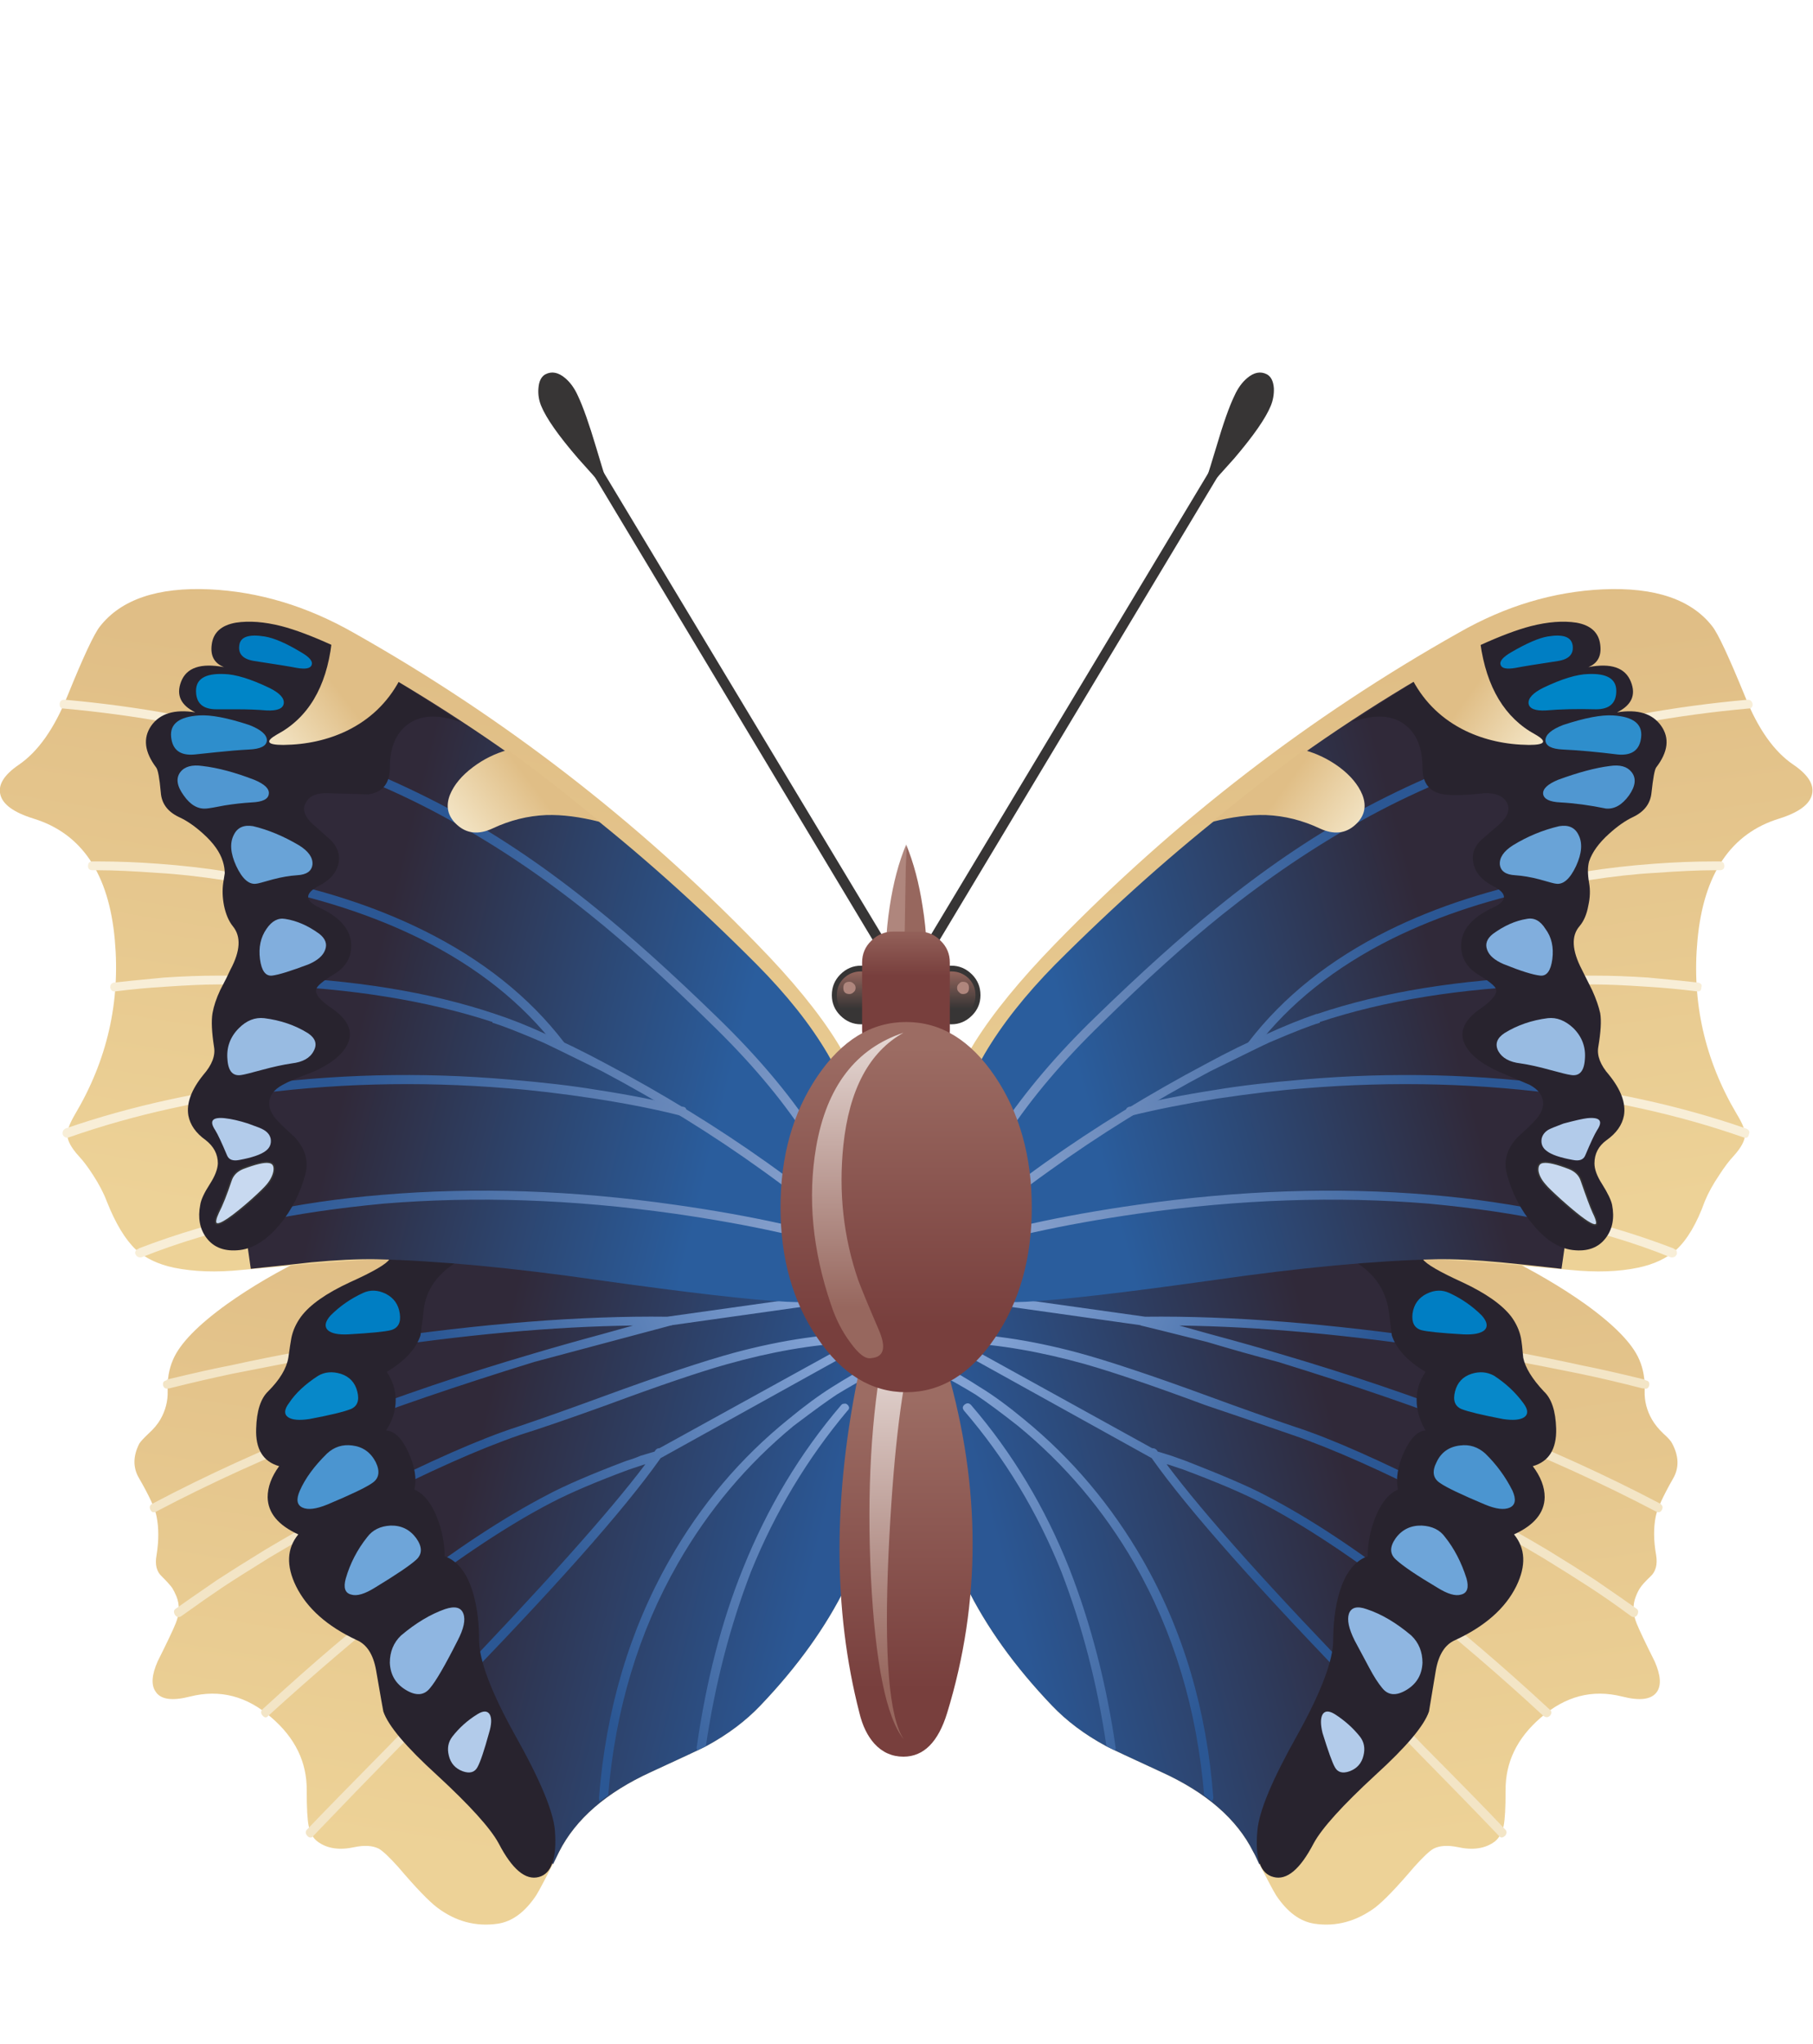<svg xmlns="http://www.w3.org/2000/svg" xmlns:xlink="http://www.w3.org/1999/xlink" preserveAspectRatio="none" width="284" height="320"><defs><linearGradient id="a" gradientUnits="userSpaceOnUse" x1="105.2" y1="645.212" x2="117.6" y2="566.887" spreadMethod="pad"><stop offset="0%" stop-color="#EDD297"/><stop offset="100%" stop-color="#E0BE86"/></linearGradient><linearGradient id="b" gradientUnits="userSpaceOnUse" x1="105.813" y1="596.075" x2="150.988" y2="607.325" spreadMethod="pad"><stop offset="0%" stop-color="#302939"/><stop offset="100%" stop-color="#2B5794"/></linearGradient><linearGradient id="c" gradientUnits="userSpaceOnUse" x1="155.425" y1="585.725" x2="114.175" y2="604.975" spreadMethod="pad"><stop offset="0%" stop-color="#82A2D4"/><stop offset="100%" stop-color="#2B5794"/></linearGradient><linearGradient id="d" gradientUnits="userSpaceOnUse" x1="99.05" y1="565.638" x2="110.65" y2="492.363" spreadMethod="pad"><stop offset="0%" stop-color="#EDD297"/><stop offset="100%" stop-color="#E0BE86"/></linearGradient><linearGradient id="e" gradientUnits="userSpaceOnUse" x1="93.125" y1="530.912" x2="140.375" y2="542.688" spreadMethod="pad"><stop offset="0%" stop-color="#302939"/><stop offset="100%" stop-color="#2A5D9D"/></linearGradient><linearGradient id="f" gradientUnits="userSpaceOnUse" x1="96.8" y1="523.038" x2="175.3" y2="556.363" spreadMethod="pad"><stop offset="0%" stop-color="#2B5794"/><stop offset="100%" stop-color="#A5B9E0"/></linearGradient><linearGradient id="g" gradientUnits="userSpaceOnUse" x1="95.4" y1="526.275" x2="172.3" y2="558.925" spreadMethod="pad"><stop offset="0%" stop-color="#2B5794"/><stop offset="100%" stop-color="#A5B9E0"/></linearGradient><linearGradient id="h" gradientUnits="userSpaceOnUse" x1="92.037" y1="534.15" x2="169.763" y2="567.15" spreadMethod="pad"><stop offset="0%" stop-color="#2B5794"/><stop offset="100%" stop-color="#A5B9E0"/></linearGradient><linearGradient id="i" gradientUnits="userSpaceOnUse" x1="89.612" y1="539.938" x2="167.887" y2="573.162" spreadMethod="pad"><stop offset="0%" stop-color="#2B5794"/><stop offset="100%" stop-color="#A5B9E0"/></linearGradient><linearGradient id="j" gradientUnits="userSpaceOnUse" x1="85.088" y1="550.55" x2="163.313" y2="583.75" spreadMethod="pad"><stop offset="0%" stop-color="#2B5794"/><stop offset="100%" stop-color="#A5B9E0"/></linearGradient><linearGradient id="k" gradientUnits="userSpaceOnUse" x1="115.1" y1="506.338" x2="105.9" y2="513.263" spreadMethod="pad"><stop offset="0%" stop-color="#E0BE86"/><stop offset="100%" stop-color="#F3E5C6"/></linearGradient><linearGradient id="l" gradientUnits="userSpaceOnUse" x1="88.9" y1="492.813" x2="79.9" y2="499.587" spreadMethod="pad"><stop offset="0%" stop-color="#E0BE86"/><stop offset="100%" stop-color="#F3E5C6"/></linearGradient><linearGradient id="m" gradientUnits="userSpaceOnUse" x1="219.813" y1="644.963" x2="208.788" y2="566.438" spreadMethod="pad"><stop offset="0%" stop-color="#EDD297"/><stop offset="100%" stop-color="#E0BE86"/></linearGradient><linearGradient id="n" gradientUnits="userSpaceOnUse" x1="220.688" y1="595.375" x2="175.712" y2="607.425" spreadMethod="pad"><stop offset="0%" stop-color="#302939"/><stop offset="100%" stop-color="#2B5794"/></linearGradient><linearGradient id="o" gradientUnits="userSpaceOnUse" x1="170.25" y1="586.537" x2="211.85" y2="605.063" spreadMethod="pad"><stop offset="0%" stop-color="#82A2D4"/><stop offset="100%" stop-color="#2B5794"/></linearGradient><linearGradient id="p" gradientUnits="userSpaceOnUse" x1="226.463" y1="564.987" x2="216.138" y2="491.512" spreadMethod="pad"><stop offset="0%" stop-color="#EDD297"/><stop offset="100%" stop-color="#E0BE86"/></linearGradient><linearGradient id="q" gradientUnits="userSpaceOnUse" x1="232.775" y1="531.15" x2="185.725" y2="543.75" spreadMethod="pad"><stop offset="0%" stop-color="#302939"/><stop offset="100%" stop-color="#2A5D9D"/></linearGradient><linearGradient id="r" gradientUnits="userSpaceOnUse" x1="229.6" y1="522.313" x2="151.7" y2="556.987" spreadMethod="pad"><stop offset="0%" stop-color="#2B5794"/><stop offset="100%" stop-color="#A5B9E0"/></linearGradient><linearGradient id="s" gradientUnits="userSpaceOnUse" x1="230.313" y1="526.163" x2="153.988" y2="560.137" spreadMethod="pad"><stop offset="0%" stop-color="#2B5794"/><stop offset="100%" stop-color="#A5B9E0"/></linearGradient><linearGradient id="t" gradientUnits="userSpaceOnUse" x1="233.575" y1="533.475" x2="156.425" y2="567.825" spreadMethod="pad"><stop offset="0%" stop-color="#2B5794"/><stop offset="100%" stop-color="#A5B9E0"/></linearGradient><linearGradient id="u" gradientUnits="userSpaceOnUse" x1="236.338" y1="539.712" x2="158.662" y2="574.288" spreadMethod="pad"><stop offset="0%" stop-color="#2B5794"/><stop offset="100%" stop-color="#A5B9E0"/></linearGradient><linearGradient id="v" gradientUnits="userSpaceOnUse" x1="240.863" y1="549.925" x2="163.238" y2="584.475" spreadMethod="pad"><stop offset="0%" stop-color="#2B5794"/><stop offset="100%" stop-color="#A5B9E0"/></linearGradient><linearGradient id="w" gradientUnits="userSpaceOnUse" x1="211.588" y1="506.762" x2="220.912" y2="513.538" spreadMethod="pad"><stop offset="0%" stop-color="#E0BE86"/><stop offset="100%" stop-color="#F3E5C6"/></linearGradient><linearGradient id="x" gradientUnits="userSpaceOnUse" x1="237.088" y1="492.688" x2="246.213" y2="499.313" spreadMethod="pad"><stop offset="0%" stop-color="#E0BE86"/><stop offset="100%" stop-color="#F3E5C6"/></linearGradient><linearGradient id="y" gradientUnits="userSpaceOnUse" x1="169" y1="534.513" x2="169" y2="529.487" spreadMethod="pad"><stop offset="0%" stop-color="#373535"/><stop offset="100%" stop-color="#97675E"/></linearGradient><linearGradient id="z" gradientUnits="userSpaceOnUse" x1="157.1" y1="534.513" x2="157.1" y2="529.487" spreadMethod="pad"><stop offset="0%" stop-color="#373535"/><stop offset="100%" stop-color="#97675E"/></linearGradient><linearGradient id="A" gradientUnits="userSpaceOnUse" x1="163" y1="522.55" x2="163" y2="530.25" spreadMethod="pad"><stop offset="0%" stop-color="#9C6C63"/><stop offset="100%" stop-color="#783F3D"/></linearGradient><linearGradient id="B" gradientUnits="userSpaceOnUse" x1="163.05" y1="585.525" x2="163.05" y2="623.375" spreadMethod="pad"><stop offset="0%" stop-color="#9C6C63"/><stop offset="100%" stop-color="#783F3D"/></linearGradient><linearGradient id="C" gradientUnits="userSpaceOnUse" x1="161.05" y1="622.525" x2="161.05" y2="579.675" spreadMethod="pad"><stop offset="0%" stop-color="#97675E"/><stop offset="100%" stop-color="#E5D8D4"/></linearGradient><linearGradient id="D" gradientUnits="userSpaceOnUse" x1="163.05" y1="539.55" x2="163.05" y2="575.75" spreadMethod="pad"><stop offset="0%" stop-color="#9C6C63"/><stop offset="100%" stop-color="#783F3D"/></linearGradient><linearGradient id="E" gradientUnits="userSpaceOnUse" x1="156.75" y1="573.512" x2="156.75" y2="537.788" spreadMethod="pad"><stop offset="0%" stop-color="#97675E"/><stop offset="100%" stop-color="#E5D8D4"/></linearGradient><path fill="#FFF" fill-opacity="0" d="M284 0H0v320h284V0z" id="F"/><path fill="#373535" d="M204.8 463.3l-1.15-.6-38.2 63.55 1.15.65 38.2-63.6z" id="G"/><path fill="#373535" d="M205.85 462.75q3.8-4.45 4.8-6.9.45-1.1.4-2.3-.1-1.35-.9-1.8-1.25-.65-2.6.5-1 .85-1.65 2.3-1 2.05-2.4 6.8-1.55 5.15-2 6.2 2.35-2.55 4.35-4.8z" id="H"/><path fill="#373535" d="M122.45 462.7l-1.15.6 38.2 63.6 1.2-.65-38.25-63.55z" id="I"/><path fill="#373535" d="M115.4 455.85q1 2.45 4.85 6.9 2 2.25 4.3 4.8-.4-1-1.95-6.2-1.4-4.7-2.4-6.8-.65-1.45-1.65-2.3-1.35-1.15-2.6-.5-.8.45-.9 1.8-.1 1.2.35 2.3z" id="J"/><path fill="url(#a)" d="M166.2 581.7q0-3.4-1.6-8.5-1.75-5.45-3.8-7.65-5.6-5.95-17.25-8.65-10.45-2.4-23.5-1.8-12.4.6-22.9 3.65-10.8 3.2-15.4 7.75l3.35.3q-6 2.9-10.7 6.25-5.7 4.1-7.05 7.25-.8 1.85-.7 4.1.05 1.95-.95 3.7-.55.95-1.55 1.85-.95.9-1.2 1.3-1.25 2.45-.05 4.5 2 3.45 2.3 5 .45 2.25 0 5.05-.35 1.85.7 2.8 1 1 1.35 1.5.25.4.55 1.1.65 1.65-.1 3.5-.5 1.25-2.35 4.95-1.2 2.7-.25 4 1 1.5 4.5.6 5.8-1.45 10.6 2.75 4.65 4 4.6 9.5 0 3.4.25 4.6.25 1.4 1.2 2.1 1.85 1.35 4.8.7 1.95-.4 3.15.2.8.45 2.55 2.4 3.45 4.05 5.1 5.3 3.6 2.7 7.85 2.1 2.85-.4 5.05-3.7.55-.85 3-5.7 3.25-6.4 12-10.4 6.1-2.8 7.25-3.4 4.15-2.25 7.05-5.3 7.25-7.6 11.15-15.55 4.15-8.45 4.3-16.65 3.25-1.15 5.1-4.9 1.6-3.15 1.6-6.6z" id="K"/><path fill="#F3E5C6" d="M155.4 586.95q.2-.15.2-.4-.05-.25-.25-.4-.15-.15-.4-.1-.25 0-.4.2-8 9.35-12.8 21.3-.9 2.2-4.55 8.6-2.5 4.3-3.15 8.95-.15.55.5.75.45 0 .65-.55.65-4.6 3.15-8.85 3.55-6.25 4.45-8.5 4.7-11.6 12.6-21m2.7-5.75h-.1q-1.95 1-4.65 2.7-2.55 1.6-5.7 4.2-12.05 9.7-16.35 15.45-8.7 11.55-10 28.2-.05.2.1.35.15.2.4.2.25.05.45-.1.2-.15.2-.4 1.3-16.35 9.9-27.65 4-5.35 16-15.2 3.9-2.95 5.65-4.1 2.55-1.55 4.6-2.6.5-.2.25-.75-.05-.2-.3-.3-.25-.1-.45 0m-27.8 10.95l-.1.15q-1.15.35-1.85.55-.65.3-1.95.7-6.85 2.6-10.2 4.4-9.1 4.75-19.8 13.2-7.5 5.7-17.35 14.75-.2.15-.2.4t.2.45q.4.45.75 0 9.25-8.4 17.3-14.75 10.8-8.4 19.65-13.05 3.75-1.95 10.1-4.3l1.95-.65.2-.05q-5 6.8-15.4 17.9-4.5 4.85-18.15 18.9-7.55 7.65-10.6 10.85-.35.35 0 .8.2.25.45.25t.4-.25q5.6-5.85 10.55-10.9 12.65-12.85 19.05-19.75 10.75-11.6 15.7-18.6l26.15-14.5q.4-.3.3-.65h.85q.55 0 .55-.55 0-.6-.55-.6-8.2 0-17.7 2.55-5.9 1.6-17.1 5.7-6.4 2.35-11.15 3.95-6.25 2.1-15.45 6.6-9.15 4.45-17.6 9.5-3.75 2.3-6.2 3.9-4.3 2.95-5.4 3.75-.4.25-.1.8.35.5.85.15 3.5-2.5 5.3-3.7 1.95-1.3 6.15-3.9 8.45-5.05 17.5-9.45 9.15-4.5 15.3-6.6 3.85-1.2 11.2-3.85 10.25-3.8 15.75-5.35 8.7-2.45 16.15-2.8l-24.95 13.75q-.35 0-.55.3m-63.45-8.1q4.4-1.1 8.2-1.9L84 580.4q23.5-4.2 43.4-4.55l-3.95 1.1q-5 1.35-9.2 2.6-28.6 8.45-49.6 19.55-.5.25-.25.8.25.5.8.2 20.7-10.9 49.3-19.5l17.8-4.75h.1l.1-.05 22.7-3.2q.5 0 .5-.65-.1-.5-.7-.5l-23.15 3.25q-10.5-.15-23.6 1.15-12.05 1.2-24.45 3.4-4.4.8-8.95 1.8-2.9.55-8.3 1.85-.05.05-.05.1-.55.1-.45.65.15.55.75.4h.05z" id="L"/><path fill="url(#b)" d="M166.2 581.7q0-3.4-1.6-8.5-1.75-5.45-3.8-7.65-2.55-2.7-6.15-4.6l-22.8-4.45-31.35 8.25-12.7 22.05 16.15 39.9 13 19.45.8-1.65q3.25-6.4 12-10.4 6.1-2.8 7.25-3.4 4.15-2.25 7.05-5.3 7.25-7.6 11.15-15.55 4.15-8.45 4.3-16.65 3.25-1.15 5.1-4.9 1.6-3.15 1.6-6.6z" id="M"/><path fill="url(#c)" d="M155.4 586.95q.2-.15.2-.4-.05-.25-.25-.4-.15-.15-.4-.1-.25 0-.4.2-8 9.35-12.8 21.3-4.2 10.35-6.05 23.4l.05.35 1.15-.55q1.8-12.2 5.9-22.8 4.7-11.6 12.6-21m2.7-5.75h-.1q-1.95 1-4.65 2.7-2.55 1.6-5.7 4.2-9.4 7.6-15.5 18.35-7.85 13.8-9.2 31.05l.05.45 1.15-.8q1.4-16.8 9.1-30.25 5.95-10.4 15.1-17.95 3.9-2.95 5.65-4.1 2.55-1.55 4.6-2.6.5-.2.25-.75-.05-.2-.3-.3-.25-.1-.45 0m-27.8 10.95l-.1.15q-1.15.35-1.85.55-.65.3-1.95.7-6.85 2.6-10.2 4.4-8.3 4.3-18.9 12.4l.5 1.1q10.75-8.25 18.95-12.5 3.75-1.95 10.1-4.3l1.95-.65.2-.05q-6.95 9.25-26.35 29.45l.45 1.15q20.7-21.2 27.9-31.4l26.15-14.5q.4-.3.3-.65h.85q.55 0 .55-.55 0-.6-.55-.6-8.2 0-17.7 2.55-5.9 1.6-17.1 5.7-6.4 2.35-11.15 3.95-7.3 2.35-20.1 8.85l.55 1.05q11.9-6.1 19.9-8.85 3.85-1.2 11.2-3.85 10.25-3.8 15.75-5.35 8.7-2.45 16.15-2.8l-24.95 13.75q-.35 0-.55.3m-41.5-2.75q10.2-4 25.7-8.8l17.8-4.75h.1l.1-.05 22.7-3.2q.5 0 .5-.65-.1-.5-.7-.5l-23.15 3.25Q115 574.5 93 577.75l-.75 1.3q19.5-3 35.15-3.2l-3.95 1.1q-5 1.35-9.2 2.6-13.15 3.85-25.85 8.75l.4 1.1z" id="N"/><path fill="#28232E" d="M79.75 584.45q-1.45 1.4-1.55 4.85-.15 4 3 4.9-1.5 2.05-1.5 4.05.05 3.05 4 4.85-2.25 2.75-.3 6.75 2.15 4.35 7.95 7.05 1.95.85 2.5 3.9.9 5.2.95 5.4.95 2.8 7 8.3 6.45 5.95 8.05 8.9 2.65 5.1 5.25 4.4 2.5-.65 2.1-6.05-.3-3.75-5.2-12.45-4.7-8.45-4.7-12.45 0-2.95-.6-5.4-1.1-4.5-3.9-5.5 0-2.5-.95-4.95-1.15-2.95-3-3.75.5-2.05-.75-4.8-1.3-2.85-2.95-2.9 1.1-1.65 1.25-3.5.15-2.2-1.15-4.15 3.5-2.1 4.4-4.75.35-2.55.4-3.15.4-4.3 4.95-6.8 1.15 0 1.15-.25l-10.55.25q-.6.95-5.15 3-4.65 2.15-6.4 4.5-.95 1.3-1.25 2.75-.15.8-.4 2.6-.35 2.1-2.65 4.4z" id="O"/><path fill="#8FB6E1" d="M97.75 623.4q2 1.2 3.15-.25 1.15-1.35 3.6-6.2 1.2-2.3.75-3.5-.45-1.25-2.4-.6-2.85 1-5.75 3.45-1.45 1.4-1.45 3.55.1 2.35 2.1 3.55z" id="P"/><path fill="#6EA5D9" d="M99.1 606.4q1.2-1.1 0-2.8-1.25-1.7-3.35-1.65-2 .1-3.05 1.5-1.95 2.45-2.8 5.4-.5 1.8.7 2.1 1.1.35 3.1-.9 4.2-2.55 5.4-3.65z" id="Q"/><path fill="#4B95D0" d="M93.8 593.65q-1-1.9-3.05-2.15-1.9-.25-3.3 1.05-2.5 2.45-3.55 4.85-.75 1.7.35 2.2 1.05.5 3.25-.4 4.65-1.95 5.85-2.8 1.35-.9.45-2.75z" id="R"/><path fill="#0788C9" d="M90.55 586.75q1.3-.55.85-2.3-.45-1.75-2.15-2.3-1.65-.5-2.95.25-2.55 1.65-3.8 3.55-.95 1.25-.15 1.85.8.55 2.8.25 4-.75 5.4-1.3z" id="S"/><path fill="#007EC3" d="M95.8 576.45q1.4-.4 1.15-2.15-.25-1.8-1.85-2.6-1.55-.75-2.95-.1-2.4 1.1-4.25 2.95-1.05 1.2-.35 1.9.7.65 2.7.55 4.4-.25 5.55-.55z" id="T"/><path fill="#B2CBEA" d="M105.15 634q1.4.5 1.95-.55.55-1 1.5-4.45.5-1.65.1-2.4-.45-.75-1.6-.05-1.95 1.2-3.3 2.95-.8 1.05-.45 2.45.35 1.5 1.8 2.05z" id="U"/><path fill="url(#d)" d="M57.8 484.65q-1.15 1.45-4.25 9.1-2.6 6.4-6.35 8.95-2.85 1.95-2.4 3.85.45 1.95 4.3 3.15 9.5 2.9 10.65 15.85 1.1 12.15-5.2 22.75-1.05 1.8-1 2.65 0 1.15 1.5 2.8.85.9 1.85 2.45 1.2 1.85 1.8 3.45 1.7 4.3 3.8 6.3 1.9 1.7 4.95 2.35 3.9.8 8.85.3 11.9-1.1 17.55-1.4 13.85-.6 29.1 1.35 19.55 2.45 23.7 2.65 3.5.15 8.8.5 3.8.1 5.3-.9 3.25-2.15.15-14.95-2.3-9.65-6.85-16.95-3.55-5.75-10.5-12.85-23.45-24.15-52.65-40.6-9.15-5.2-18.8-5.65-10.15-.45-14.3 4.85z" id="V"/><path fill="#F8EED7" d="M53.2 494.2q-.65 0-.65.6 0 .55.5.55 28.75 2.6 50.6 14.65 9.2 5.05 18.15 12.25 7.05 5.65 15.7 14.15 7.6 7.35 12.3 14.5 5.25 7.85 7.55 15.55.35.55.8.35.55-.2.35-.75-2.45-8.1-7.7-15.8-4.8-7.25-12.45-14.65-8.95-8.7-15.85-14.25-9.1-7.4-18.25-12.45-22.1-12.1-51.05-14.7z" id="W"/><path fill="#F8EED7" d="M57.7 515.3h-.85q-.6 0-.6.6 0 .55.6.55h.85q2.85 0 7.65.35 3.75.2 8.65.95 13.1 1.95 23.45 6.65 12.65 5.7 19.95 15.15.15.2.4.2.25.05.4-.1.5-.35.15-.8-7.45-9.6-20.35-15.5-10.5-4.75-23.8-6.75-4.05-.65-8.8-1-4.05-.3-7.7-.3z" id="X"/><path fill="#F8EED7" d="M59.75 531.1h-.1q-.5.1-.5.65.15.6.65.5h.05q3.15-.4 6.45-.6 4.4-.3 6.8-.3 9.6-.05 18.7 1.15 9.8 1.25 17.25 3.75v.1q1.75.5 6.55 2.55.9.4 7.7 3.75 11.25 5.95 21.1 13.05 10.95 7.85 15.2 13.6.4.4.85.15.45-.35.1-.85-4.25-5.85-15.35-13.8-9.9-7.05-21.4-13.15-4.4-2.35-7.75-3.8-3.45-1.6-6.65-2.65-7.6-2.6-17.45-3.9-9.3-1.2-18.85-1.1-3.15 0-6.9.25-5.3.5-6.45.65z" id="Y"/><path fill="#F8EED7" d="M52.95 550.95q.25.5.8.35 12.7-4.45 27.7-6.1 14.55-1.55 29.6-.3 4.8.35 11.4 1.35 6.4 1 11.1 2.2h.05q.6.1.7-.45.2-.6-.4-.7h-.1q-4.9-1.25-11.15-2.2-4.8-.8-11.5-1.35-15.2-1.25-29.85.3-15.1 1.65-28 6.1-.45.25-.35.8z" id="Z"/><path fill="#F8EED7" d="M62.85 565.8v.05q-.3.05-.4.3-.1.2 0 .4.25.5.8.4 7.1-2.85 15.55-4.65 7.05-1.5 16-2.35 18.1-1.5 37.95 1.3 15 2.15 24.95 5.55.55.3.75-.35.25-.5-.35-.75-10.05-3.45-25.2-5.6-19.95-2.85-38.25-1.3-8.5.7-16.05 2.35-8.2 1.75-15.75 4.65z" id="aa"/><path fill="url(#e)" d="M92.35 489.3l-3.25 3.2-11.35 14.4 1.7 28.55L75 551l2.5 17.45q2.5-.25 7.9-.85 4.85-.45 8.45-.4 12.15.3 28.85 2.7 17.8 2.5 24.75 2.85 10.5.5 12.35-3.4 1.85-3.85-2.3-17.75-1.85-6.35-4.7-11.2-3.35-5.7-9.25-11.65-11.7-11.75-23.45-20.9Q107 497.6 92.35 489.3z" id="ab"/><path fill="url(#f)" d="M138.35 535.6q-8.95-8.7-15.85-14.25-9.1-7.4-18.25-12.45-10.2-5.55-21.05-8.95l-.8 1.05q11.5 3.55 21.25 9 9.2 5.05 18.15 12.25 7.05 5.65 15.7 14.15 7.6 7.35 12.3 14.5 5.25 7.85 7.55 15.55.35.55.8.35.55-.2.35-.75-2.45-8.1-7.7-15.8-4.8-7.25-12.45-14.65z" id="ac"/><path fill="url(#g)" d="M78.4 517.3l.05 1.2q11.9 2.3 21.2 6.9 11.15 5.55 17.75 14.15.15.2.4.2.25.05.4-.1.5-.35.15-.8-6.8-8.85-18.3-14.55-9.5-4.7-21.65-7z" id="ad"/><path fill="url(#h)" d="M79.15 530.3l.1 1.15q16.95.6 29.8 4.8v.1q1.75.5 6.55 2.55.9.4 7.7 3.75 11.25 5.95 21.1 13.05 10.95 7.85 15.2 13.6.1.15.2.15.2-.3.5-1.15-4.45-5.9-15.4-13.7-9.85-7-21.1-12.95-4.4-2.35-7.75-3.8-3.45-1.6-6.65-2.65-12.75-4.3-30.25-4.9z" id="ae"/><path fill="url(#i)" d="M76.85 544.6l-.35 1.25q16.9-2.4 34.55-.95 4.8.35 11.4 1.35 6.4 1 11.1 2.2h.05q.6.1.7-.45.2-.6-.4-.7h-.1q-4.9-1.25-11.15-2.2-4.8-.8-11.5-1.35-17.25-1.5-34.3.85z" id="af"/><path fill="url(#j)" d="M78.6 561.15l-2.1.45.15 1.15 2.15-.45q7.05-1.5 16-2.35 18.1-1.5 37.95 1.3 15 2.15 24.95 5.55.55.3.75-.35.25-.5-.35-.75-10.05-3.45-25.2-5.6-19.95-2.85-38.25-1.3-8.5.7-16.05 2.35z" id="ag"/><path fill="#28232E" d="M88.15 487.1q-3.95-1.8-6.65-2.5-3.35-.85-5.95-.45-2.85.5-3.15 2.85-.3 2.2 1.6 2.95-4.55-.85-5.6 1.9-1 2.6 1.85 4-4.05-.65-5.75 1.75-1.65 2.4.65 5.45.35.45.6 3.25.15 2.15 2.35 3.2 1.55.7 3.2 2.2 2 1.8 2.55 3.6.25.8.25 1.55-.05.3-.2 1.25-.2 1.4.1 2.95.35 1.7 1.15 2.7 1.65 2-.3 5.65-.4.9-1.35 2.7-.75 1.6-1 3-.25 1.5.2 4.4.3 1.7-1.4 3.65-2.35 2.9-1.95 5.3.35 1.85 2.25 3.2 1.6 1.25 1.6 3.05-.05 1.15-1.05 2.7-1.1 1.7-1.25 2.7-.5 2.55.8 4.3 1.45 1.95 4.4 1.6 2.7-.35 5.2-3.35 2.35-2.85 3.35-6.65.6-2.55-1.45-4.75-1.5-1.35-2.15-2.05-1.15-1.2-1.15-2.3 0-1.5 1.75-2.45 1.05-.6 4-1.7 3.35-1.5 4.4-3.45 1.35-2.55-2-4.85-2.3-1.55-2-2.5.15-.6 2.25-1.9 2.35-1.35 2.3-3.85-.05-2.95-4.1-4.85-2.95-1.35-.15-2.85 2.2-1.1 2.6-2.95.4-1.95-1.55-3.5-1.25-1.15-1.75-1.55-1.75-1.6-.95-2.9.7-1.3 2.9-1.2 1.65.05 5.25.15 2.8-.4 2.8-3.5 0-3.85 2.3-5.6 2.5-1.9 6.9-.35-4.3-2.85-8.2-5.25-.75-.5-2.45-.8-1.85-.35-2.45-.65-.75-.4-1.85-1.7-1.05-1.25-1.75-1.6z" id="ah"/><path fill="#007EC3" d="M85.45 489.65q.25-.7-1.4-1.65-2.9-1.75-4.75-2.05-3.1-.5-3.3 1.15-.25 1.7 1.95 2.05 4.3.65 5.55.9 1.75.3 1.95-.4z" id="ai"/><path fill="#0085C7" d="M74 490.85q-3.65-.15-3.65 2.2 0 2.4 2.65 2.4h2.65q2.15 0 3.9.15 2.1.1 2.25-.9.15-1.05-1.9-2.05-3.65-1.75-5.9-1.8z" id="aj"/><path fill="#2E8ECC" d="M67.1 499.05q.25 2.55 3.05 2.3.05 0 2.85-.3 2.35-.25 4.25-.35 2.3-.1 2.35-1.2 0-1.1-2.3-2-4.25-1.4-6.55-1.25-3.9.25-3.65 2.8z" id="ak"/><path fill="#5097D1" d="M68.75 506.7q1.3 1.85 2.95 1.7.6-.05 2.35-.4 1.85-.3 3.6-.4 2.1-.1 2.2-1.1.15-1-1.9-1.85-3.75-1.45-6.75-1.8-2.05-.3-2.9.8-.9 1.2.45 3.05z" id="al"/><path fill="#69A3D7" d="M75.6 515.9q1.2 2.55 2.65 2.3.2 0 2.1-.55 1.7-.45 3.2-.55 1.85-.1 2-1.4.1-1.35-1.75-2.5-3.05-1.8-6-2.5-1.8-.3-2.5 1.1-.85 1.6.3 4.1z" id="am"/><path fill="#81AEDD" d="M78.7 528.05q.3 2.25 1.55 2.15 1.3-.15 4.85-1.5 1.7-.75 2.1-1.85.45-1.15-.75-2.1-2.2-1.6-4.45-1.95-1.4-.25-2.45 1.3-1.15 1.65-.85 3.95z" id="an"/><path fill="#98BBE2" d="M74.45 541.1q.15 2.4 1.9 2.05.4-.05 2.6-.65t3.9-.85q2.15-.25 2.85-1.6.75-1.35-.75-2.35-2.5-1.55-5.7-1.95-1.8-.2-3.3 1.3-1.7 1.7-1.5 4.05z" id="ao"/><path fill="#B2CBEA" d="M74.4 553.65q.35.85 1.6.6 2.45-.45 3.4-1.15.85-.6.7-1.6-.15-.75-.95-1.2-.3-.2-2-.8-1.7-.55-3.05-.7-2.45-.25-1.25 1.55.5.8 1.55 3.3z" id="ap"/><path fill="#C8D9F0" d="M76.45 555.35q-1.2.5-1.55 1.6-.9 2.7-1.65 4.15-1.15 2.5 1.3.85 1.3-.9 3.1-2.5 1.5-1.35 2-1.95.75-.9.9-1.8.15-1.05-.7-1.15-.9-.15-3.4.8z" id="aq"/><path fill="url(#k)" d="M109.05 511q3.4-1.6 7-1.75 3.15-.1 7.05.9-6.2-5.15-12.05-9.4-2.5.7-4.55 2.25-2.2 1.65-3 3.6-.9 2.3.95 3.95 1.9 1.7 4.6.45z" id="as"/><path fill="url(#l)" d="M96.9 491.7q-4.3-2.7-8.85-4.9-1.05 8.7-7.15 11.95-2.35 1.35.85 1.35 4.55-.05 8.3-1.85 4.5-2.2 6.85-6.55z" id="at"/><path fill="url(#m)" d="M182.5 556.9q-11.65 2.7-17.2 8.65-2.05 2.2-3.8 7.65-1.6 5.1-1.6 8.5 0 3.45 1.6 6.6 1.85 3.75 5.1 4.9.15 8.25 4.3 16.65 3.9 7.95 11.15 15.55 2.9 3.05 7.05 5.3 1.15.6 7.25 3.4 8.8 4 12 10.4 2.45 4.85 3 5.7 2.2 3.3 5.05 3.7 4.15.6 7.85-2.1 1.7-1.3 5.1-5.3 1.75-1.95 2.55-2.4 1.2-.6 3.15-.2 2.95.65 4.8-.7.9-.7 1.2-2.1.25-1.25.25-4.6-.05-5.5 4.6-9.5 4.8-4.2 10.6-2.75 3.5.9 4.55-.6.9-1.3-.3-4-1.85-3.7-2.35-4.95-.75-1.85-.1-3.5.3-.75.55-1.1.35-.55 1.35-1.5 1.05-.95.75-2.8-.5-2.8-.05-5.05.3-1.5 2.3-5 1.15-2.05-.15-4.5-.2-.45-1.15-1.3-.95-.9-1.5-1.85-1-1.75-.95-3.7.1-2.25-.7-4.1-1.35-3.15-7.05-7.25-4.65-3.3-10.65-6.25l3.3-.3q-4.55-4.55-15.4-7.75-10.5-3.05-22.9-3.65-13.1-.6-23.55 1.8z" id="au"/><path fill="#F3E5C6" d="M170.7 586.15q-.45.35-.1.8 8 9.3 12.7 21 .9 2.25 4.5 8.5 2.45 4.25 3.1 8.85.2.55.65.55.65-.2.5-.75-.65-4.6-3.15-8.95-3.6-6.2-4.55-8.6-4.75-11.95-12.8-21.3-.4-.45-.85-.1m-3.15-4.95q-.2.1-.3.3-.1.2 0 .45.05.25.25.3 2.05 1.05 4.6 2.6 2.25 1.5 5.55 4.1 12.1 9.95 16.1 15.2 8.65 11.35 9.9 27.65 0 .25.2.4.2.15.45.1.5 0 .5-.55-1.25-16.65-10.05-28.2-4.2-5.6-16.3-15.45-3.2-2.65-5.75-4.2-2.7-1.75-4.7-2.7-.2-.1-.45 0m1.1-3.2q-.1.45.3.65l26.15 14.5q4.95 7 15.7 18.6 6.15 6.65 19 19.75 6.3 6.4 10.6 10.9.35.5.85 0 .35-.45 0-.8-3-3.2-10.6-10.85-13.7-14.1-18.15-18.9-10.4-11.1-15.45-17.9l.25.05 1.95.65q6.55 2.45 10.1 4.3 8.6 4.5 19.65 13.05 8.65 6.85 17.2 14.75.5.4.9 0 .4-.5-.1-.85-9.25-8.55-17.3-14.75-10.75-8.45-19.85-13.2-2.9-1.55-10.2-4.4l-1.95-.7q-1.75-.55-1.8-.55l-.1-.15q-.2-.3-.65-.3l-24.9-13.75q7.45.35 16.2 2.8 5.6 1.6 15.7 5.35 3.75 1.25 11.25 3.85 6.15 2.1 15.3 6.6 9.05 4.45 17.45 9.45 3.75 2.3 6.2 3.9 2.75 1.8 5.3 3.7.5.35.85-.15.25-.55-.1-.8-1.1-.8-5.4-3.75-2.45-1.6-6.2-3.9-8.5-5.05-17.6-9.5-9.25-4.5-15.45-6.6-4.75-1.6-11.15-3.95-11.2-4.1-17.1-5.7-9.5-2.55-17.7-2.55-.65 0-.65.6 0 .55.65.55h.85m1.75-6.05q0 .65.5.65l22.7 3.2.1.05q1.9.45 8.65 2.15 4.85 1.45 9.25 2.6 28.75 8.7 49.3 19.5.55.3.8-.2.25-.45-.2-.8-21.1-11.1-49.65-19.55-3.45-1.05-9.2-2.6l-3.95-1.1q19.9.35 43.4 4.55 3.05.55 8.95 1.75 4.05.85 8.1 1.9h.15q.6.2.75-.4.1-.55-.45-.65l-.15-.1q-4.9-1.2-8.2-1.85-4.55-1-8.95-1.8-27.05-4.85-48.05-4.55l-23.2-3.25q-.55 0-.65.5z" id="av"/><path fill="url(#n)" d="M194.25 556.5l-22.85 4.45q-3.8 2.1-6.1 4.6-2.05 2.2-3.8 7.65-1.6 5.1-1.6 8.5 0 3.45 1.6 6.6 1.85 3.75 5.1 4.9.15 8.25 4.3 16.65 3.9 7.95 11.15 15.55 2.9 3.05 7.05 5.3 1.15.6 7.25 3.4 8.8 4 12 10.4.3.5.8 1.65l12.95-19.45 16.2-39.9-12.75-22.05-31.3-8.25z" id="aw"/><path fill="url(#o)" d="M170.7 586.15q-.45.35-.1.8 8 9.3 12.7 21 4.1 10.6 5.9 22.8l1.15.55.05-.35q-1.8-12.5-6.05-23.4-4.75-11.95-12.8-21.3-.4-.45-.85-.1m-3.15-4.95q-.2.1-.3.3-.1.2 0 .45.05.25.25.3 2.05 1.05 4.6 2.6 2.25 1.5 5.55 4.1 9.2 7.55 15.2 17.95 7.7 13.45 9.1 30.25.35.2 1.05.8l.15-.45q-1.3-17.25-9.2-31.05-6.15-10.7-15.5-18.35-3.2-2.65-5.75-4.2-2.7-1.75-4.7-2.7-.2-.1-.45 0m1.1-3.2q-.1.45.3.65l26.15 14.5q7.05 10 27.85 31.4l.5-1.15q-18.95-19.5-26.4-29.45l.25.05 1.95.65q6.55 2.45 10.1 4.3 8.35 4.35 18.95 12.5l.4-1.1q-10.3-8-18.85-12.4-2.9-1.55-10.2-4.4l-1.95-.7q-1.75-.55-1.8-.55l-.1-.15q-.2-.3-.65-.3l-24.9-13.75q7.45.35 16.2 2.8 5.6 1.6 15.7 5.35 3.75 1.25 11.25 3.85 8 2.75 19.9 8.85l.45-1.05q-13-6.6-20-8.85-4.75-1.6-11.15-3.95-11.2-4.1-17.1-5.7-9.5-2.55-17.7-2.55-.65 0-.65.6 0 .55.65.55h.85m1.75-6.05q0 .65.5.65l22.7 3.2.1.05q1.9.45 8.65 2.15 4.85 1.45 9.25 2.6 15.05 4.65 25.6 8.8l.5-1.1q-12.7-4.9-25.85-8.75-3.45-1.05-9.2-2.6l-3.95-1.1q15.65.2 35.15 3.2l-.8-1.3q-21.95-3.25-38.8-3.05l-23.2-3.25q-.55 0-.65.5z" id="ax"/><path fill="#28232E" d="M219.95 566.95q0 .25 1.15.25 4.35 2.4 4.95 6.8.1.6.4 3.15.9 2.65 4.4 4.75-1.3 1.9-1.15 4.15.15 1.8 1.15 3.5-1.55.05-2.85 2.9-1.2 2.75-.75 4.8-1.85.8-3 3.75-.95 2.45-.95 4.95-2.8 1-3.9 5.5-.6 2.45-.6 5.4 0 4-4.7 12.45-4.9 8.7-5.2 12.45-.5 5.4 2.1 6.05 2.6.7 5.25-4.4 1.6-2.95 8.05-8.9 6.05-5.5 7-8.3.6-3.65.9-5.4.55-3.05 2.5-3.9 5.85-2.7 8-7.05 1.95-4-.3-6.75 3.95-1.8 4-4.85 0-2-1.55-4.05 3.15-.9 3.05-4.9-.1-3.45-1.6-4.85-2.3-2.45-2.7-4.4-.15-1.8-.3-2.6-.3-1.45-1.25-2.75-1.8-2.35-6.4-4.5-4.5-2.05-5.15-3l-10.55-.25z" id="ay"/><path fill="#8FB6E1" d="M225.2 623.15q1.15 1.45 3.15.25t2.1-3.55q0-2.15-1.45-3.55-2.95-2.5-5.85-3.45-1.85-.65-2.3.6-.4 1.2.75 3.5l1.9 3.55q.9 1.7 1.7 2.65z" id="az"/><path fill="#6EA5D9" d="M226.95 603.6q-1.2 1.7.05 2.8 1.35 1.25 5.4 3.65 2 1.25 3.1.9 1.2-.3.7-2.1-1-3.15-2.8-5.4-1-1.4-3.05-1.5-2.15-.05-3.4 1.65z" id="aA"/><path fill="#4B95D0" d="M235.35 591.5q-2.15.25-3.05 2.15-.95 1.85.45 2.75 1.2.85 5.85 2.8 2.15.9 3.25.4t.35-2.2q-1.35-2.7-3.55-4.85-1.45-1.3-3.3-1.05z" id="aB"/><path fill="#0788C9" d="M234.7 584.45q-.45 1.75.85 2.3 1.25.5 5.4 1.3 2 .3 2.8-.25.8-.6-.15-1.85-1.5-2.05-3.8-3.55-1.35-.75-2.95-.25-1.7.55-2.15 2.3z" id="aC"/><path fill="#007EC3" d="M229.15 574.3q-.2 1.75 1.15 2.15 1.15.3 5.45.55 2.05.1 2.8-.55.7-.7-.35-1.9-1.85-1.85-4.25-2.95-1.4-.65-2.95.1-1.6.8-1.85 2.6z" id="aD"/><path fill="#B2CBEA" d="M219 633.45q.55 1.05 1.95.55 1.45-.55 1.8-2.05.35-1.4-.45-2.45-1.35-1.7-3.3-2.95-1.15-.7-1.6.05-.4.75 0 2.4 1.1 3.55 1.6 4.45z" id="aE"/><path fill="url(#p)" d="M272.55 493.75q-3.15-7.7-4.25-9.1-4.1-5.3-14.3-4.85-9.7.45-18.8 5.65-29.15 16.4-52.7 40.6-6.9 7.1-10.5 12.85-4.5 7.3-6.85 16.95-3.1 12.8.2 14.95 1.5 1 5.3.9 2.35-.05 8.8-.5 4.2-.2 23.75-2.65 15.25-1.95 29.05-1.35 5.65.3 17.55 1.4 5 .5 8.8-.3 3.1-.65 5-2.35 2.15-2 3.7-6.3.65-1.6 1.9-3.45 1-1.55 1.85-2.45 1.5-1.65 1.5-2.8.05-.85-1.05-2.65-6.3-10.6-5.15-22.75 1.2-12.95 10.7-15.85 3.8-1.2 4.25-3.15.45-1.9-2.4-3.85-3.8-2.55-6.35-8.95z" id="aF"/><path fill="#F8EED7" d="M273.55 494.8q-.1-.6-.65-.6-28.95 2.6-51.05 14.7-9.15 5.05-18.25 12.45-6.9 5.55-15.85 14.25-7.45 7.2-12.45 14.65-5.25 7.7-7.7 15.8-.2.55.35.75.25.1.45 0 .2-.15.25-.35 2.6-8.2 7.65-15.55 4.7-7.15 12.3-14.5 8.65-8.5 15.7-14.15 9-7.2 18.15-12.25 21.85-12.05 50.55-14.65.55 0 .55-.55z" id="aG"/><path fill="#F8EED7" d="M228.1 523.35q-12.9 5.85-20.35 15.5-.15.15-.1.4 0 .25.2.4.45.4.85-.1 7.25-9.4 19.95-15.15 10.3-4.7 23.45-6.65 4.9-.75 8.65-.95 4.8-.35 7.65-.35h.85q.6 0 .6-.55 0-.6-.6-.6h-.85q-3.65 0-7.7.3-4.75.35-8.8 1-13.3 2-23.8 6.75z" id="aH"/><path fill="#F8EED7" d="M234.15 531.3q-9.85 1.3-17.45 3.9h-.1q-3.05 1.05-6.55 2.65-3.7 1.6-7.75 3.8-11.5 6.1-21.35 13.15-11.1 7.95-15.4 13.8-.3.45.1.85.45.25.85-.15 4.25-5.8 15.2-13.6 9.85-7.1 21.1-13.05 6.8-3.35 7.7-3.75 4.8-2.05 6.55-2.55v-.1q7.45-2.5 17.25-3.75 9.05-1.2 18.6-1.15 2.5 0 6.9.3 3.3.2 6.45.6.6.1.6-.5.2-.55-.5-.65-1.15-.15-6.45-.65-3.75-.25-6.9-.25-9.6-.1-18.85 1.1z" id="aI"/><path fill="#F8EED7" d="M192.45 548.45h.05q4.9-1.2 11.1-2.2 6.75-1 11.45-1.35 15.05-1.25 29.6.3 15 1.65 27.7 6.1.6.2.7-.35.25-.55-.35-.8-12.8-4.45-27.9-6.1-14.65-1.55-29.85-.3-6.7.55-11.5 1.35-6.4 1-11.15 2.2h-.1q-.25.05-.4.25-.1.25 0 .45.1.55.65.45z" id="aJ"/><path fill="#F8EED7" d="M193.2 560.1q-15.1 2.15-25.25 5.6-.5.25-.35.75.25.55.8.35 9.95-3.4 24.95-5.55 19.85-2.8 37.95-1.3 9 .85 15.9 2.35 8.5 1.75 15.65 4.65.55.1.8-.4.1-.6-.4-.7v-.05q-7.55-2.9-15.75-4.65-7.75-1.65-16.05-2.35-18.3-1.55-38.25 1.3z" id="aK"/><path fill="url(#q)" d="M237 492.5l-3.3-3.2q-14.6 8.25-27.7 18.55-11.75 9.15-23.5 20.9-5.85 5.95-9.2 11.65-2.85 4.85-4.7 11.2-4.15 13.85-2.3 17.75 1.85 3.9 12.4 3.4 6.9-.35 24.65-2.85 16.7-2.4 28.9-2.7 3.6-.05 8.4.4 2.75.25 7.95.85l2.5-17.45-4.45-15.55 1.7-28.55L237 492.5z" id="aL"/><path fill="url(#r)" d="M242.9 499.95q-10.85 3.4-21.05 8.95-9.15 5.05-18.25 12.45-6.9 5.55-15.85 14.25-7.45 7.2-12.45 14.65-5.25 7.7-7.7 15.8-.2.55.35.75.25.1.45 0 .2-.15.25-.35 2.6-8.2 7.65-15.55 4.7-7.15 12.3-14.5 8.65-8.5 15.7-14.15 9-7.2 18.15-12.25 9.75-5.45 21.25-9l-.8-1.05z" id="aM"/><path fill="url(#s)" d="M226 524.3q-11.45 5.7-18.25 14.55-.15.15-.1.4 0 .25.2.4.45.4.85-.1 6.6-8.6 17.75-14.15 9.3-4.6 21.2-6.9l.05-1.2q-12.2 2.3-21.7 7z" id="aN"/><path fill="url(#t)" d="M216.7 535.2h-.1q-3.05 1.05-6.55 2.65-3.7 1.6-7.75 3.8-11.25 5.95-21.1 12.95-10.95 7.8-15.4 13.7l.5 1.15q.15 0 .2-.15 4.25-5.8 15.2-13.6 9.85-7.1 21.1-13.05 6.8-3.35 7.7-3.75 4.8-2.05 6.55-2.55v-.1q12.65-4.2 29.8-4.8l.1-1.15q-17.5.6-30.25 4.9z" id="aO"/><path fill="url(#u)" d="M192.3 547.3h-.1q-.25.05-.4.25-.1.25 0 .45.1.55.65.45h.05q4.9-1.2 11.1-2.2 6.75-1 11.45-1.35 17.7-1.45 34.55.95l-.35-1.25q-17-2.35-34.3-.85-6.7.55-11.5 1.35-6.4 1-11.15 2.2z" id="aP"/><path fill="url(#v)" d="M193.2 560.1q-15.1 2.15-25.25 5.6-.5.25-.35.75.25.55.8.35 9.95-3.4 24.95-5.55 19.85-2.8 37.95-1.3 9 .85 15.9 2.35l2.2.45.2-1.15-2.1-.45q-7.75-1.65-16.05-2.35-18.3-1.55-38.25 1.3z" id="aQ"/><path fill="#28232E" d="M250.55 484.15q-2.6-.4-5.95.45-2.7.7-6.65 2.5-.7.3-1.75 1.6-1.15 1.25-1.95 1.7-.6.3-2.4.65-1.65.3-2.4.8-3.9 2.4-8.2 5.25 4.4-1.55 6.9.35 2.3 1.75 2.3 5.6 0 3.1 2.8 3.5 1.6.25 5.25-.15 2.2-.1 2.95 1.2t-1 2.9q-.5.4-1.8 1.55-2 1.5-1.55 3.5.4 1.85 2.55 2.95 2.9 1.5-.05 2.85-4.05 1.9-4.1 4.85-.05 2.45 2.2 3.85 2.15 1.3 2.35 1.9.3.9-1.95 2.5-3.4 2.3-2.05 4.85 1.05 1.95 4.4 3.45 1.55.65 4 1.7 1.75.95 1.75 2.45 0 1.1-1.15 2.3-.65.7-2.15 2.05-2.1 2.2-1.45 4.75 1 3.8 3.4 6.65 2.45 3 5.2 3.35 2.9.35 4.35-1.6 1.3-1.75.8-4.3-.2-.95-1.3-2.7-1-1.55-1-2.7 0-1.9 1.6-3.05 1.9-1.35 2.25-3.2.4-2.4-1.95-5.3-1.7-1.95-1.4-3.65.5-2.95.25-4.4-.3-1.35-1.05-3l-1.35-2.7q-1.95-3.75-.3-5.65.85-1 1.15-2.7.35-1.55.1-2.95-.3-1.7 0-2.8.6-1.8 2.6-3.6 1.65-1.5 3.15-2.2 2.2-1.05 2.4-3.2.3-2.8.6-3.25 2.35-3.05.65-5.45-1.7-2.4-5.75-1.75 2.85-1.4 1.8-4-1.1-2.75-5.55-1.9 1.85-.75 1.55-2.95-.3-2.35-3.1-2.85z" id="aR"/><path fill="#007EC3" d="M248.15 489.15q2.15-.35 1.9-2.05-.25-1.65-3.25-1.15-1.75.3-4.75 2.05-1.65.95-1.4 1.65.2.7 1.95.4 1.25-.25 5.55-.9z" id="aS"/><path fill="#0085C7" d="M255.75 493.05q0-2.35-3.65-2.2-2.25.05-5.9 1.8-2 1-1.9 2.05.15 1 2.25.9 2.9-.25 6.55-.15 2.65 0 2.65-2.4z" id="aT"/><path fill="#2E8ECC" d="M255.95 501.35q2.8.25 3.05-2.3t-3.65-2.8q-2.3-.15-6.55 1.25-2.3.9-2.3 2 .05 1.1 2.3 1.2 3.15.15 7.15.65z" id="aU"/><path fill="#5097D1" d="M254.4 508.4q1.65.15 3-1.7 1.3-1.85.35-3.05-.85-1.1-2.85-.8-2.8.35-6.75 1.8-2.05.85-1.95 1.85.15 1 2.25 1.1 2.8.15 5.95.8z" id="aV"/><path fill="#69A3D7" d="M242.25 513.2q-1.8 1.15-1.7 2.5.15 1.3 2 1.4 1.5.1 3.2.55 1.9.55 2.1.55 1.45.25 2.65-2.3 1.15-2.5.3-4.1-.7-1.4-2.5-1.1-3.2.75-6.05 2.5z" id="aW"/><path fill="#81AEDD" d="M239.65 524.75q-1.2.95-.75 2.1.4 1.1 2.15 1.85 3.35 1.35 4.8 1.5 1.25.1 1.55-2.15.3-2.35-.9-3.95-1-1.6-2.45-1.3-2.2.35-4.4 1.95z" id="aX"/><path fill="#98BBE2" d="M241.15 537.7q-1.5 1-.8 2.35.75 1.35 2.9 1.6 1.7.25 3.85.85 2.2.6 2.65.65 1.75.35 1.9-2.05.2-2.35-1.5-4.05-1.6-1.5-3.35-1.3-3.15.4-5.65 1.95z" id="aY"/><path fill="#B2CBEA" d="M250.1 554.25q1.25.25 1.6-.6 1.05-2.5 1.55-3.3 1.2-1.8-1.3-1.55-.85.1-3.1.7-1.6.6-1.95.8-.75.45-.9 1.2-.15 1 .7 1.6.9.7 3.4 1.15z" id="aZ"/><path fill="#C8D9F0" d="M251.2 556.95q-.35-1.1-1.6-1.6-2.45-.95-3.4-.8-.8.1-.7 1.15.15.9.95 1.8.4.5 2 1.95 6.25 5.6 4.3 1.65-.5-1.1-1.55-4.15z" id="ba"/><path fill="url(#w)" d="M202.95 510.15q3.95-1 7.1-.9 3.6.15 7 1.75 2.7 1.25 4.6-.45 1.85-1.65.95-3.95-.8-1.95-3-3.6-2.1-1.55-4.65-2.25-5.8 4.35-12 9.4z" id="bc"/><path fill="url(#x)" d="M238 486.8q-4.35 2.1-8.8 4.9 2.35 4.35 6.85 6.55 3.75 1.8 8.3 1.85 3.2 0 .85-1.35-6-3.25-7.2-11.95z" id="bd"/><path fill="#AF867D" d="M163.05 525.15V513.1q-1.45 3.45-2.15 8.1-.75 4.9-.45 9.75l2.6-5.8z" id="be"/><path fill="#97675E" d="M165.65 530.95q.35-4.85-.45-9.75-.7-4.6-2.15-8.1l-.2 12 .2.05 2.6 5.8z" id="bf"/><path fill="#373535" d="M166.25 535.4q1.15 1.15 2.7 1.15 1.55 0 2.7-1.15 1.1-1.1 1.1-2.65 0-1.6-1.1-2.7-1.15-1.15-2.7-1.15-1.55 0-2.7 1.15-1.1 1.1-1.1 2.7 0 1.55 1.1 2.65z" id="bg"/><path fill="url(#y)" d="M166.75 534.95q.95.95 2.2.95 1.3 0 2.25-.95.9-.9.9-2.2 0-1.3-.9-2.2-.95-.9-2.25-.9t-2.2.9q-.9.9-.9 2.2 0 1.3.9 2.2z" id="bh"/><path fill="#373535" d="M154.45 535.4q1.15 1.15 2.7 1.15 1.55 0 2.65-1.15 1.1-1.1 1.1-2.65 0-1.6-1.1-2.7-1.1-1.15-2.65-1.15-1.55 0-2.7 1.15-1.1 1.1-1.1 2.7 0 1.55 1.1 2.65z" id="bi"/><path fill="url(#z)" d="M154.9 534.95q.95.95 2.25.95 1.25 0 2.2-.95.9-.9.9-2.2 0-1.3-.9-2.2-.9-.9-2.2-.9-1.3 0-2.25.9-.9.9-.9 2.2 0 1.3.9 2.2z" id="bj"/><path fill="#AF867D" d="M154.85 531.8q0 .8.8.8.3 0 .55-.25.25-.2.25-.55 0-.35-.25-.55-.25-.25-.55-.25-.8 0-.8.8z" id="bk"/><path fill="#AF867D" d="M169.95 532.35q.2.25.5.25.8 0 .8-.8t-.8-.8q-.3 0-.5.25-.25.2-.25.55 0 .35.25.55z" id="bl"/><path fill="url(#A)" d="M167.55 525.65q-1.15-1.2-2.85-1.2h-3.3q-1.7 0-2.9 1.2-1.2 1.15-1.2 2.85v8.85q0 1.65 1.2 2.9 1.2 1.2 2.9 1.2h3.3q1.7 0 2.85-1.2 1.2-1.25 1.2-2.9v-8.85q0-1.7-1.2-2.85z" id="bm"/><path fill="url(#B)" d="M156.95 626.4q.6 2.5 1.95 4 1.55 1.7 3.8 1.7 3.95 0 5.7-5.7 6.65-21.7 0-44.8h-11.45q-5.2 24.6 0 44.8z" id="bn"/><path fill="url(#C)" d="M160.75 605.55q.85-18.1 3-26.45l-3.6-.15q-2.5 12.85-1.7 29.7.85 16.95 4.3 21.2-2.9-4.25-2-24.3z" id="bo"/><path fill="url(#D)" d="M174.65 543.35q-4.8-7.1-11.6-7.1t-11.6 7.1q-4.8 7.1-4.8 17.1 0 9.95 4.8 17 4.8 7.1 11.6 7.1t11.6-7.1q4.8-7.05 4.8-17 0-10-4.8-17.1z" id="bp"/><path fill="url(#E)" d="M155.75 578.05q1.65 2.3 2.75 2.05 2.5-.2.95-3.75-2-4.65-2.65-6.4-2.9-8.4-1.95-17.6 1.15-10.95 7.85-14.7-9.35 3.1-11.4 14.9-1.7 9.95 1.95 20.6.9 2.75 2.5 4.9z" id="bq"/><path id="ar" stroke="#373535" stroke-width=".2" stroke-linejoin="miter" stroke-linecap="butt" stroke-miterlimit="4" fill="none" d="M76.45 555.35q2.5-.95 3.4-.8.85.1.7 1.15-.15.9-.9 1.8-.5.6-2 1.95-1.8 1.6-3.1 2.5-2.45 1.65-1.3-.85.75-1.45 1.65-4.15.35-1.1 1.55-1.6z"/><path id="bb" stroke="#373535" stroke-width=".2" stroke-linejoin="miter" stroke-linecap="butt" stroke-miterlimit="4" fill="none" d="M249.6 555.35q-2.45-.95-3.4-.8-.8.1-.7 1.15.15.9.95 1.8.4.5 2 1.95 6.25 5.6 4.3 1.65-.5-1.1-1.55-4.15-.35-1.1-1.6-1.6z"/></defs><use xlink:href="#F"/><use xlink:href="#G" transform="matrix(1.2 0 0 1.2 -53.714 -483.493)"/><use xlink:href="#H" transform="matrix(1.2 0 0 1.2 -53.714 -483.493)"/><use xlink:href="#I" transform="matrix(1.2 0 0 1.2 -53.714 -483.493)"/><use xlink:href="#J" transform="matrix(1.2 0 0 1.2 -53.714 -483.493)"/><use xlink:href="#K" transform="matrix(1.2 0 0 1.2 -53.714 -483.493)"/><use xlink:href="#L" transform="matrix(1.2 0 0 1.2 -53.714 -483.493)"/><use xlink:href="#M" transform="matrix(1.2 0 0 1.2 -53.714 -483.493)"/><use xlink:href="#N" transform="matrix(1.2 0 0 1.2 -53.714 -483.493)"/><use xlink:href="#O" transform="matrix(1.2 0 0 1.2 -53.714 -483.493)"/><use xlink:href="#P" transform="matrix(1.2 0 0 1.2 -53.714 -483.493)"/><use xlink:href="#Q" transform="matrix(1.2 0 0 1.2 -53.714 -483.493)"/><use xlink:href="#R" transform="matrix(1.2 0 0 1.2 -53.714 -483.493)"/><use xlink:href="#S" transform="matrix(1.2 0 0 1.2 -53.714 -483.493)"/><use xlink:href="#T" transform="matrix(1.2 0 0 1.2 -53.714 -483.493)"/><use xlink:href="#U" transform="matrix(1.2 0 0 1.2 -53.714 -483.493)"/><use xlink:href="#V" transform="matrix(1.2 0 0 1.2 -53.714 -483.493)"/><use xlink:href="#W" transform="matrix(1.2 0 0 1.2 -53.714 -483.493)"/><use xlink:href="#X" transform="matrix(1.2 0 0 1.2 -53.714 -483.493)"/><use xlink:href="#Y" transform="matrix(1.2 0 0 1.2 -53.714 -483.493)"/><use xlink:href="#Z" transform="matrix(1.2 0 0 1.2 -53.714 -483.493)"/><use xlink:href="#aa" transform="matrix(1.2 0 0 1.2 -53.714 -483.493)"/><use xlink:href="#ab" transform="matrix(1.2 0 0 1.2 -53.714 -483.493)"/><use xlink:href="#ac" transform="matrix(1.2 0 0 1.2 -53.714 -483.493)"/><use xlink:href="#ad" transform="matrix(1.2 0 0 1.2 -53.714 -483.493)"/><use xlink:href="#ae" transform="matrix(1.2 0 0 1.2 -53.714 -483.493)"/><use xlink:href="#af" transform="matrix(1.2 0 0 1.2 -53.714 -483.493)"/><use xlink:href="#ag" transform="matrix(1.2 0 0 1.2 -53.714 -483.493)"/><use xlink:href="#ah" transform="matrix(1.2 0 0 1.2 -53.714 -483.493)"/><use xlink:href="#ai" transform="matrix(1.2 0 0 1.2 -53.714 -483.493)"/><use xlink:href="#aj" transform="matrix(1.2 0 0 1.2 -53.714 -483.493)"/><use xlink:href="#ak" transform="matrix(1.2 0 0 1.2 -53.714 -483.493)"/><use xlink:href="#al" transform="matrix(1.2 0 0 1.2 -53.714 -483.493)"/><use xlink:href="#am" transform="matrix(1.2 0 0 1.2 -53.714 -483.493)"/><use xlink:href="#an" transform="matrix(1.2 0 0 1.2 -53.714 -483.493)"/><use xlink:href="#ao" transform="matrix(1.2 0 0 1.2 -53.714 -483.493)"/><use xlink:href="#ap" transform="matrix(1.2 0 0 1.2 -53.714 -483.493)"/><g transform="matrix(1.2 0 0 1.2 -53.714 -483.493)"><use xlink:href="#aq"/><use xlink:href="#ar"/></g><use xlink:href="#as" transform="matrix(1.2 0 0 1.2 -53.714 -483.493)"/><use xlink:href="#at" transform="matrix(1.2 0 0 1.2 -53.714 -483.493)"/><use xlink:href="#au" transform="matrix(1.2 0 0 1.2 -53.714 -483.493)"/><use xlink:href="#av" transform="matrix(1.2 0 0 1.2 -53.714 -483.493)"/><use xlink:href="#aw" transform="matrix(1.2 0 0 1.2 -53.714 -483.493)"/><use xlink:href="#ax" transform="matrix(1.2 0 0 1.2 -53.714 -483.493)"/><use xlink:href="#ay" transform="matrix(1.2 0 0 1.2 -53.714 -483.493)"/><use xlink:href="#az" transform="matrix(1.2 0 0 1.2 -53.714 -483.493)"/><use xlink:href="#aA" transform="matrix(1.2 0 0 1.2 -53.714 -483.493)"/><use xlink:href="#aB" transform="matrix(1.2 0 0 1.2 -53.714 -483.493)"/><use xlink:href="#aC" transform="matrix(1.2 0 0 1.2 -53.714 -483.493)"/><use xlink:href="#aD" transform="matrix(1.2 0 0 1.2 -53.714 -483.493)"/><use xlink:href="#aE" transform="matrix(1.2 0 0 1.2 -53.714 -483.493)"/><use xlink:href="#aF" transform="matrix(1.2 0 0 1.2 -53.714 -483.493)"/><use xlink:href="#aG" transform="matrix(1.2 0 0 1.2 -53.714 -483.493)"/><use xlink:href="#aH" transform="matrix(1.2 0 0 1.2 -53.714 -483.493)"/><use xlink:href="#aI" transform="matrix(1.2 0 0 1.2 -53.714 -483.493)"/><use xlink:href="#aJ" transform="matrix(1.2 0 0 1.2 -53.714 -483.493)"/><use xlink:href="#aK" transform="matrix(1.2 0 0 1.2 -53.714 -483.493)"/><use xlink:href="#aL" transform="matrix(1.2 0 0 1.2 -53.714 -483.493)"/><use xlink:href="#aM" transform="matrix(1.2 0 0 1.2 -53.714 -483.493)"/><use xlink:href="#aN" transform="matrix(1.2 0 0 1.2 -53.714 -483.493)"/><use xlink:href="#aO" transform="matrix(1.2 0 0 1.2 -53.714 -483.493)"/><use xlink:href="#aP" transform="matrix(1.2 0 0 1.2 -53.714 -483.493)"/><use xlink:href="#aQ" transform="matrix(1.2 0 0 1.2 -53.714 -483.493)"/><use xlink:href="#aR" transform="matrix(1.2 0 0 1.2 -53.714 -483.493)"/><use xlink:href="#aS" transform="matrix(1.2 0 0 1.2 -53.714 -483.493)"/><use xlink:href="#aT" transform="matrix(1.2 0 0 1.2 -53.714 -483.493)"/><use xlink:href="#aU" transform="matrix(1.2 0 0 1.2 -53.714 -483.493)"/><use xlink:href="#aV" transform="matrix(1.2 0 0 1.2 -53.714 -483.493)"/><use xlink:href="#aW" transform="matrix(1.2 0 0 1.2 -53.714 -483.493)"/><use xlink:href="#aX" transform="matrix(1.2 0 0 1.2 -53.714 -483.493)"/><use xlink:href="#aY" transform="matrix(1.2 0 0 1.2 -53.714 -483.493)"/><use xlink:href="#aZ" transform="matrix(1.2 0 0 1.2 -53.714 -483.493)"/><g transform="matrix(1.2 0 0 1.2 -53.714 -483.493)"><use xlink:href="#ba"/><use xlink:href="#bb"/></g><use xlink:href="#bc" transform="matrix(1.2 0 0 1.2 -53.714 -483.493)"/><use xlink:href="#bd" transform="matrix(1.2 0 0 1.2 -53.714 -483.493)"/><use xlink:href="#be" transform="matrix(1.2 0 0 1.2 -53.714 -483.493)"/><use xlink:href="#bf" transform="matrix(1.2 0 0 1.2 -53.714 -483.493)"/><use xlink:href="#bg" transform="matrix(1.2 0 0 1.2 -53.714 -483.493)"/><use xlink:href="#bh" transform="matrix(1.2 0 0 1.2 -53.714 -483.493)"/><use xlink:href="#bi" transform="matrix(1.2 0 0 1.2 -53.714 -483.493)"/><use xlink:href="#bj" transform="matrix(1.2 0 0 1.2 -53.714 -483.493)"/><use xlink:href="#bk" transform="matrix(1.2 0 0 1.2 -53.714 -483.493)"/><use xlink:href="#bl" transform="matrix(1.2 0 0 1.2 -53.714 -483.493)"/><use xlink:href="#bm" transform="matrix(1.2 0 0 1.2 -53.714 -483.493)"/><use xlink:href="#bn" transform="matrix(1.2 0 0 1.2 -53.714 -483.493)"/><use xlink:href="#bo" transform="matrix(1.2 0 0 1.2 -53.714 -483.493)"/><use xlink:href="#bp" transform="matrix(1.2 0 0 1.2 -53.714 -483.493)"/><use xlink:href="#bq" transform="matrix(1.2 0 0 1.2 -53.714 -483.493)"/></svg>